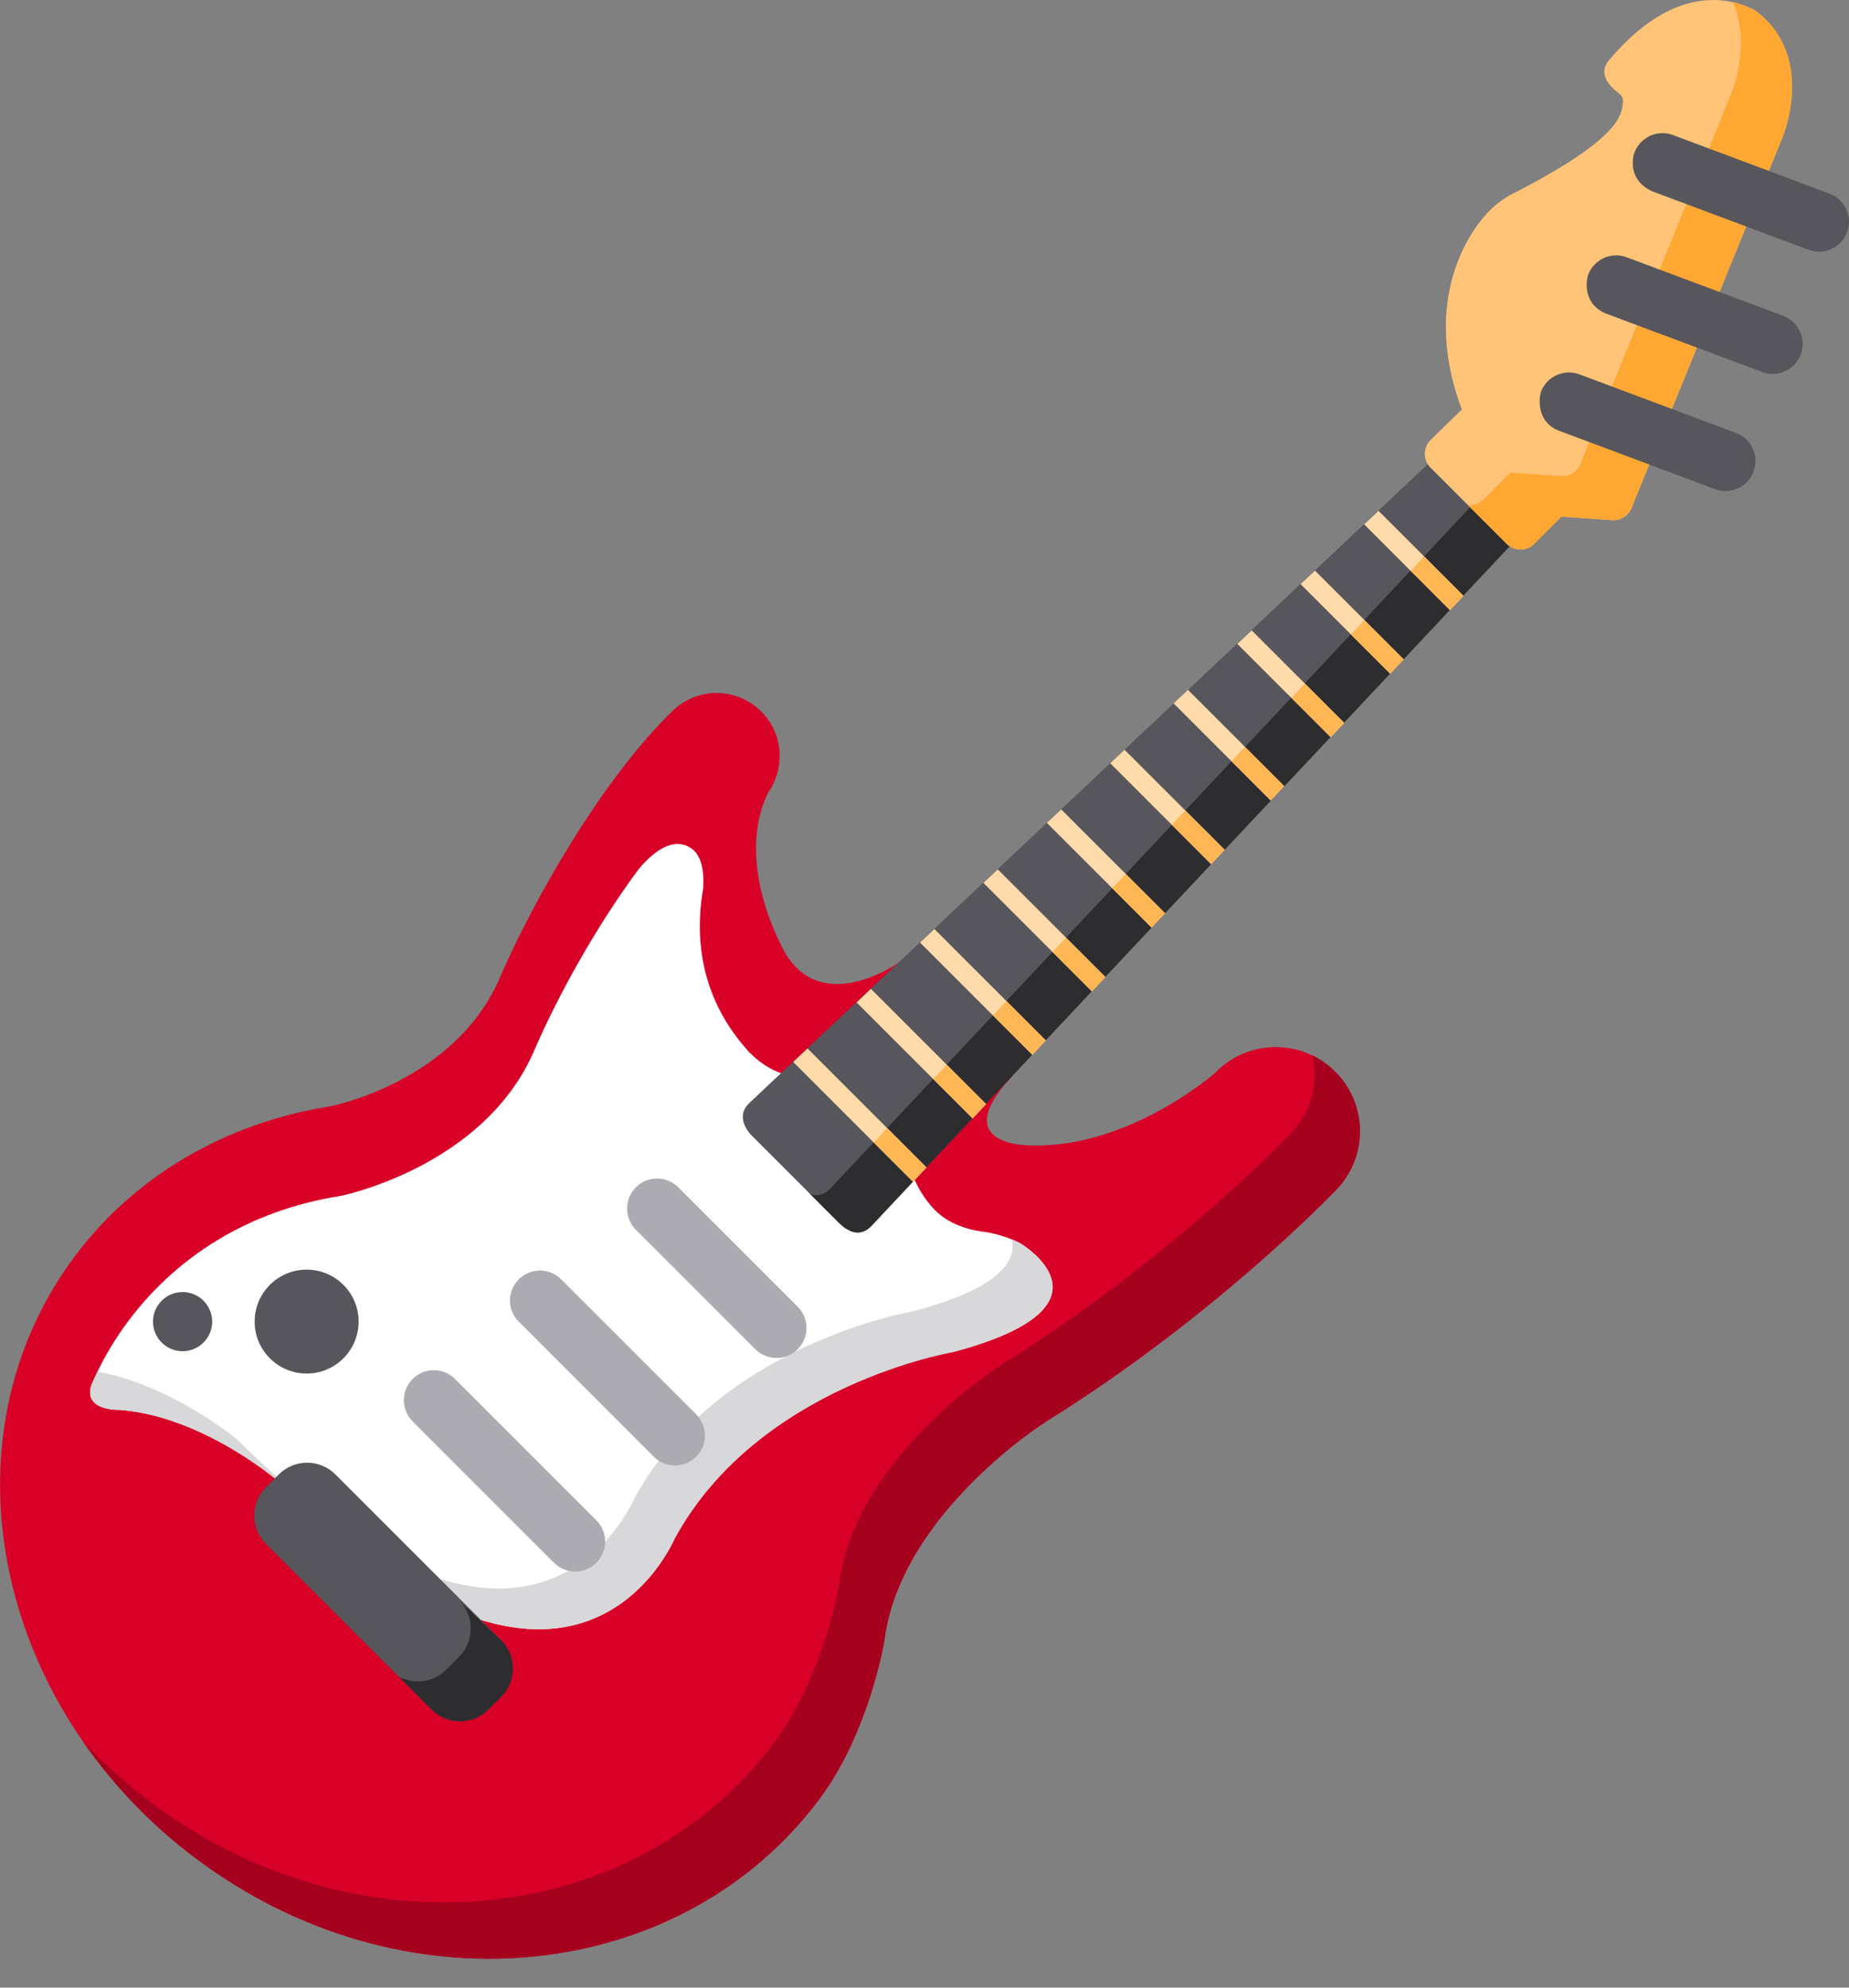 <svg width="40" height="43" viewBox="0 0 40 43" fill="none" xmlns="http://www.w3.org/2000/svg">
<rect x="0" y="0" width="40" height="43" fill="#808080" stroke="none"/>
<path d="M7.13 23.937C7.13 23.937 9.834 23.422 10.81 21.159C11.532 19.485 13.023 16.858 14.553 15.377C15.095 14.853 15.961 14.867 16.484 15.409C16.934 15.874 16.986 16.576 16.649 17.098C16.649 17.098 15.84 18.318 16.91 20.477C17.699 22.069 19.438 20.827 19.438 20.827C19.438 20.827 21.914 23.265 21.899 23.281C20.445 24.83 22.335 24.781 22.335 24.781C24.449 24.827 26.284 23.214 26.284 23.214C26.979 22.488 28.131 22.463 28.857 23.158C29.586 23.855 29.609 25.005 28.914 25.732C28.71 25.945 26.211 28.522 22.644 30.745C22.644 30.745 19.467 32.733 19.129 35.511C19.129 35.515 18.799 37.484 17.727 38.919C14.784 42.856 8.917 43.559 4.441 40.354C-0.035 37.15 -1.344 31.312 1.518 27.315C2.857 25.443 4.906 24.287 7.13 23.937Z" fill="#D80027"/>
<path d="M3.461 39.137C7.937 42.341 13.804 41.639 16.747 37.701C17.819 36.266 18.149 34.297 18.149 34.293C18.487 31.516 21.652 29.535 21.664 29.528C21.664 29.528 21.664 29.527 21.664 29.527C25.231 27.305 27.73 24.727 27.934 24.514C28.377 24.05 28.527 23.415 28.389 22.834C28.557 22.915 28.715 23.022 28.857 23.158C29.586 23.855 29.609 25.005 28.914 25.732C28.71 25.945 26.211 28.522 22.644 30.745C22.644 30.745 19.467 32.733 19.129 35.511C19.129 35.515 18.799 37.484 17.727 38.919C14.784 42.856 8.917 43.559 4.441 40.354C3.373 39.59 2.486 38.675 1.792 37.671C2.286 38.202 2.843 38.695 3.461 39.137Z" fill="#A5001E"/>
<path d="M14.899 18.32C15.199 18.466 15.233 18.898 15.212 19.221C15.191 19.342 15.172 19.47 15.16 19.605C15.16 19.605 15.159 19.607 15.159 19.607L15.16 19.606C15.073 20.518 15.23 21.704 16.219 22.775C16.219 22.775 16.22 22.775 16.22 22.775C17 23.556 17.86 23.335 18.602 23.031C18.989 23.413 19.435 23.791 19.839 24.194C19.323 25.098 19.998 25.951 20.232 26.185C20.232 26.185 20.232 26.185 20.232 26.185C20.565 26.518 21.035 26.625 21.361 26.659C21.765 26.732 22.062 26.893 22.062 26.893C22.062 26.893 24.388 28.246 20.617 29.25C20.617 29.25 16.422 29.952 14.602 33.272C14.595 33.265 12.496 38.465 5.988 32.018C5.988 32.018 4.363 30.629 2.581 30.501C2.581 30.501 1.786 30.532 1.98 29.955C2.167 29.52 2.4 29.102 2.683 28.706C3.774 27.183 5.395 26.183 7.36 25.874C7.36 25.874 10.465 25.258 11.556 22.729C12.056 21.567 12.895 20.042 13.814 18.807C14.479 18.002 14.886 18.321 14.899 18.32Z" fill="white"/>
<path d="M13.738 32.392C15.557 29.071 19.752 28.369 19.752 28.369C21.639 27.867 21.999 27.277 21.889 26.813C21.997 26.858 22.062 26.892 22.062 26.892C22.062 26.892 24.388 28.246 20.617 29.25C20.617 29.25 16.422 29.952 14.602 33.272C14.595 33.265 12.496 38.465 5.988 32.018C5.988 32.018 4.363 30.629 2.581 30.501C2.581 30.501 1.786 30.532 1.98 29.955C2.021 29.86 2.064 29.767 2.109 29.674C3.717 29.967 5.123 31.137 5.123 31.137C11.631 37.585 13.73 32.384 13.738 32.392Z" fill="#D8D7DA"/>
<path d="M5.509 28.591C5.509 27.97 6.013 27.467 6.634 27.467C7.254 27.467 7.758 27.97 7.758 28.591C7.758 29.212 7.254 29.715 6.634 29.715C6.013 29.715 5.509 29.212 5.509 28.591Z" fill="#57565C"/>
<path d="M3.31 28.592C3.31 28.239 3.596 27.952 3.95 27.952C4.303 27.952 4.59 28.239 4.59 28.592C4.59 28.945 4.303 29.232 3.95 29.232C3.596 29.232 3.31 28.945 3.31 28.592Z" fill="#57565C"/>
<path d="M5.751 33.397L9.339 36.985C9.674 37.32 10.222 37.32 10.557 36.985L10.841 36.701C11.175 36.366 11.175 35.818 10.841 35.483L7.253 31.895C6.918 31.56 6.37 31.56 6.035 31.895L5.751 32.179C5.416 32.514 5.416 33.062 5.751 33.397Z" fill="#57565C"/>
<path d="M9.649 36.124L9.933 35.84C10.268 35.505 10.268 34.957 9.933 34.622L10.845 35.487C11.179 35.822 11.179 36.37 10.845 36.705L10.56 36.989C10.226 37.324 9.678 37.324 9.343 36.989L8.619 36.264C8.947 36.448 9.371 36.402 9.649 36.124Z" fill="#2D2D30"/>
<path d="M8.737 30.291C8.737 30.457 8.8 30.623 8.927 30.75L11.985 33.808C12.238 34.061 12.649 34.061 12.902 33.808C13.155 33.555 13.155 33.144 12.902 32.891L9.844 29.833C9.591 29.579 9.18 29.579 8.927 29.833C8.8 29.959 8.737 30.125 8.737 30.291Z" fill="#ACABB1"/>
<path d="M11.033 28.135C11.033 28.301 11.096 28.467 11.223 28.594L14.143 31.514C14.396 31.767 14.807 31.767 15.06 31.514C15.313 31.261 15.313 30.85 15.06 30.597L12.14 27.677C11.887 27.423 11.476 27.423 11.223 27.677C11.096 27.803 11.033 27.969 11.033 28.135Z" fill="#ACABB1"/>
<path d="M13.566 26.145C13.566 26.311 13.629 26.477 13.755 26.603L16.34 29.188C16.593 29.441 17.004 29.441 17.257 29.188C17.511 28.934 17.511 28.524 17.257 28.271L14.673 25.686C14.419 25.433 14.009 25.433 13.755 25.686C13.629 25.813 13.566 25.979 13.566 26.145Z" fill="#ACABB1"/>
<path d="M30.96 9.973L32.73 11.742L18.845 26.528C18.596 26.778 18.338 26.642 18.148 26.453L16.27 24.575C16.081 24.385 15.969 24.103 16.196 23.876L30.96 9.973Z" fill="#57565C"/>
<path d="M17.954 25.721L31.84 10.935L32.73 11.742L18.845 26.528C18.596 26.778 18.338 26.642 18.148 26.453L17.525 25.829C17.661 25.88 17.809 25.866 17.954 25.721Z" fill="#2D2D30"/>
<path d="M20.033 25.246C20.037 25.249 20.04 25.254 20.043 25.258L19.754 25.565C19.746 25.56 19.739 25.554 19.732 25.547L17.183 22.998C17.174 22.99 17.168 22.981 17.161 22.972L17.468 22.683C17.473 22.688 17.479 22.691 17.484 22.697L20.033 25.246Z" fill="#FFDAAA"/>
<path d="M21.042 24.197L18.53 21.686L18.841 21.393L21.334 23.886L21.042 24.197Z" fill="#FFDAAA"/>
<path d="M22.333 22.82L19.903 20.391L20.214 20.098L22.625 22.509L22.333 22.82Z" fill="#FFDAAA"/>
<path d="M23.622 21.448L21.274 19.1L21.585 18.807L23.914 21.137L23.622 21.448Z" fill="#FFDAAA"/>
<path d="M24.913 20.068L22.647 17.802L22.958 17.51L25.205 19.757L24.913 20.068Z" fill="#FFDAAA"/>
<path d="M26.202 18.696L24.018 16.512L24.328 16.22L26.494 18.385L26.202 18.696Z" fill="#FFDAAA"/>
<path d="M27.491 17.319L25.389 15.217L25.7 14.924L27.783 17.008L27.491 17.319Z" fill="#FFDAAA"/>
<path d="M28.788 15.95L26.767 13.93L27.078 13.637L29.08 15.639L28.788 15.95Z" fill="#FFDAAA"/>
<path d="M28.447 12.344L30.367 14.264L30.075 14.575L28.136 12.637L28.447 12.344Z" fill="#FFDAAA"/>
<path d="M29.822 11.051L31.66 12.89L31.368 13.201L29.511 11.344L29.822 11.051Z" fill="#FFDAAA"/>
<path d="M20.043 25.258L19.754 25.565C19.746 25.56 19.739 25.554 19.732 25.547L18.901 24.716L19.193 24.405L20.034 25.246C20.037 25.249 20.04 25.254 20.043 25.258Z" fill="#FFB655"/>
<path d="M21.042 24.197L20.191 23.346L20.483 23.035L21.334 23.886L21.042 24.197Z" fill="#FFB655"/>
<path d="M22.333 22.82L21.482 21.969L21.774 21.658L22.625 22.509L22.333 22.82Z" fill="#FFB655"/>
<path d="M23.622 21.448L22.771 20.596L23.063 20.285L23.914 21.137L23.622 21.448Z" fill="#FFB655"/>
<path d="M24.913 20.068L24.062 19.217L24.354 18.906L25.205 19.757L24.913 20.068Z" fill="#FFB655"/>
<path d="M26.202 18.696L25.351 17.845L25.643 17.534L26.494 18.385L26.202 18.696Z" fill="#FFB655"/>
<path d="M27.491 17.319L26.64 16.468L26.932 16.157L27.783 17.008L27.491 17.319Z" fill="#FFB655"/>
<path d="M28.788 15.95L27.937 15.099L28.229 14.788L29.08 15.639L28.788 15.95Z" fill="#FFB655"/>
<path d="M30.075 14.577L29.224 13.726L29.516 13.415L30.367 14.266L30.075 14.577Z" fill="#FFB655"/>
<path d="M31.66 12.89L31.368 13.201L30.517 12.349L30.809 12.038L31.66 12.89Z" fill="#FFB655"/>
<path d="M37.882 0.183L37.883 0.183C37.917 0.196 37.95 0.214 37.98 0.236C38.062 0.296 38.138 0.362 38.208 0.431C39.183 1.406 38.593 2.894 38.567 2.957L35.294 10.991C35.225 11.16 35.056 11.266 34.873 11.253L33.779 11.177L33.192 11.764C33.026 11.93 32.759 11.93 32.593 11.764L30.948 10.119C30.948 10.119 30.948 10.118 30.947 10.118C30.782 9.953 30.782 9.685 30.947 9.52C30.957 9.51 30.968 9.5 30.978 9.491L31.624 8.858C30.644 6.244 32.055 4.748 32.122 4.669C32.403 4.338 32.718 4.194 32.761 4.172C35.127 2.962 35.075 2.436 35.105 2.25C35.115 2.184 35.124 2.097 35.022 2.02C34.706 1.781 34.616 1.531 34.805 1.306C36.197 -0.355 37.407 -0.044 37.882 0.183Z" fill="#FFC477"/>
<path d="M32.086 10.812L32.674 10.224L33.768 10.301C33.95 10.314 34.12 10.208 34.189 10.039L37.462 2.005C37.483 1.953 37.882 0.946 37.491 0.048C37.65 0.084 37.782 0.135 37.882 0.183L37.883 0.183C37.917 0.196 37.95 0.214 37.98 0.236C38.062 0.296 38.138 0.362 38.208 0.431C39.183 1.406 38.593 2.894 38.567 2.957L35.294 10.991C35.225 11.16 35.056 11.266 34.873 11.253L33.779 11.177L33.192 11.764C33.026 11.93 32.759 11.93 32.593 11.764L31.763 10.934C31.879 10.94 31.998 10.901 32.086 10.812Z" fill="#FFA733"/>
<path d="M33.715 9.314L37.1 10.581C37.436 10.707 37.81 10.537 37.935 10.201C38.061 9.866 37.891 9.492 37.555 9.366L34.169 8.099C33.834 7.973 33.46 8.144 33.335 8.479C33.307 8.554 33.207 9.11 33.715 9.314Z" fill="#57565C"/>
<path d="M34.736 6.781L38.122 8.048C38.457 8.174 38.831 8.003 38.957 7.668C39.082 7.333 38.912 6.959 38.577 6.833L35.191 5.566C34.856 5.44 34.482 5.61 34.356 5.946C34.328 6.021 34.211 6.557 34.736 6.781Z" fill="#57565C"/>
<path d="M35.738 4.137L39.124 5.404C39.459 5.53 39.833 5.359 39.959 5.024C40.084 4.688 39.914 4.315 39.578 4.189L36.193 2.922C35.858 2.796 35.484 2.966 35.358 3.302C35.33 3.377 35.192 3.878 35.738 4.137Z" fill="#57565C"/>
</svg>
